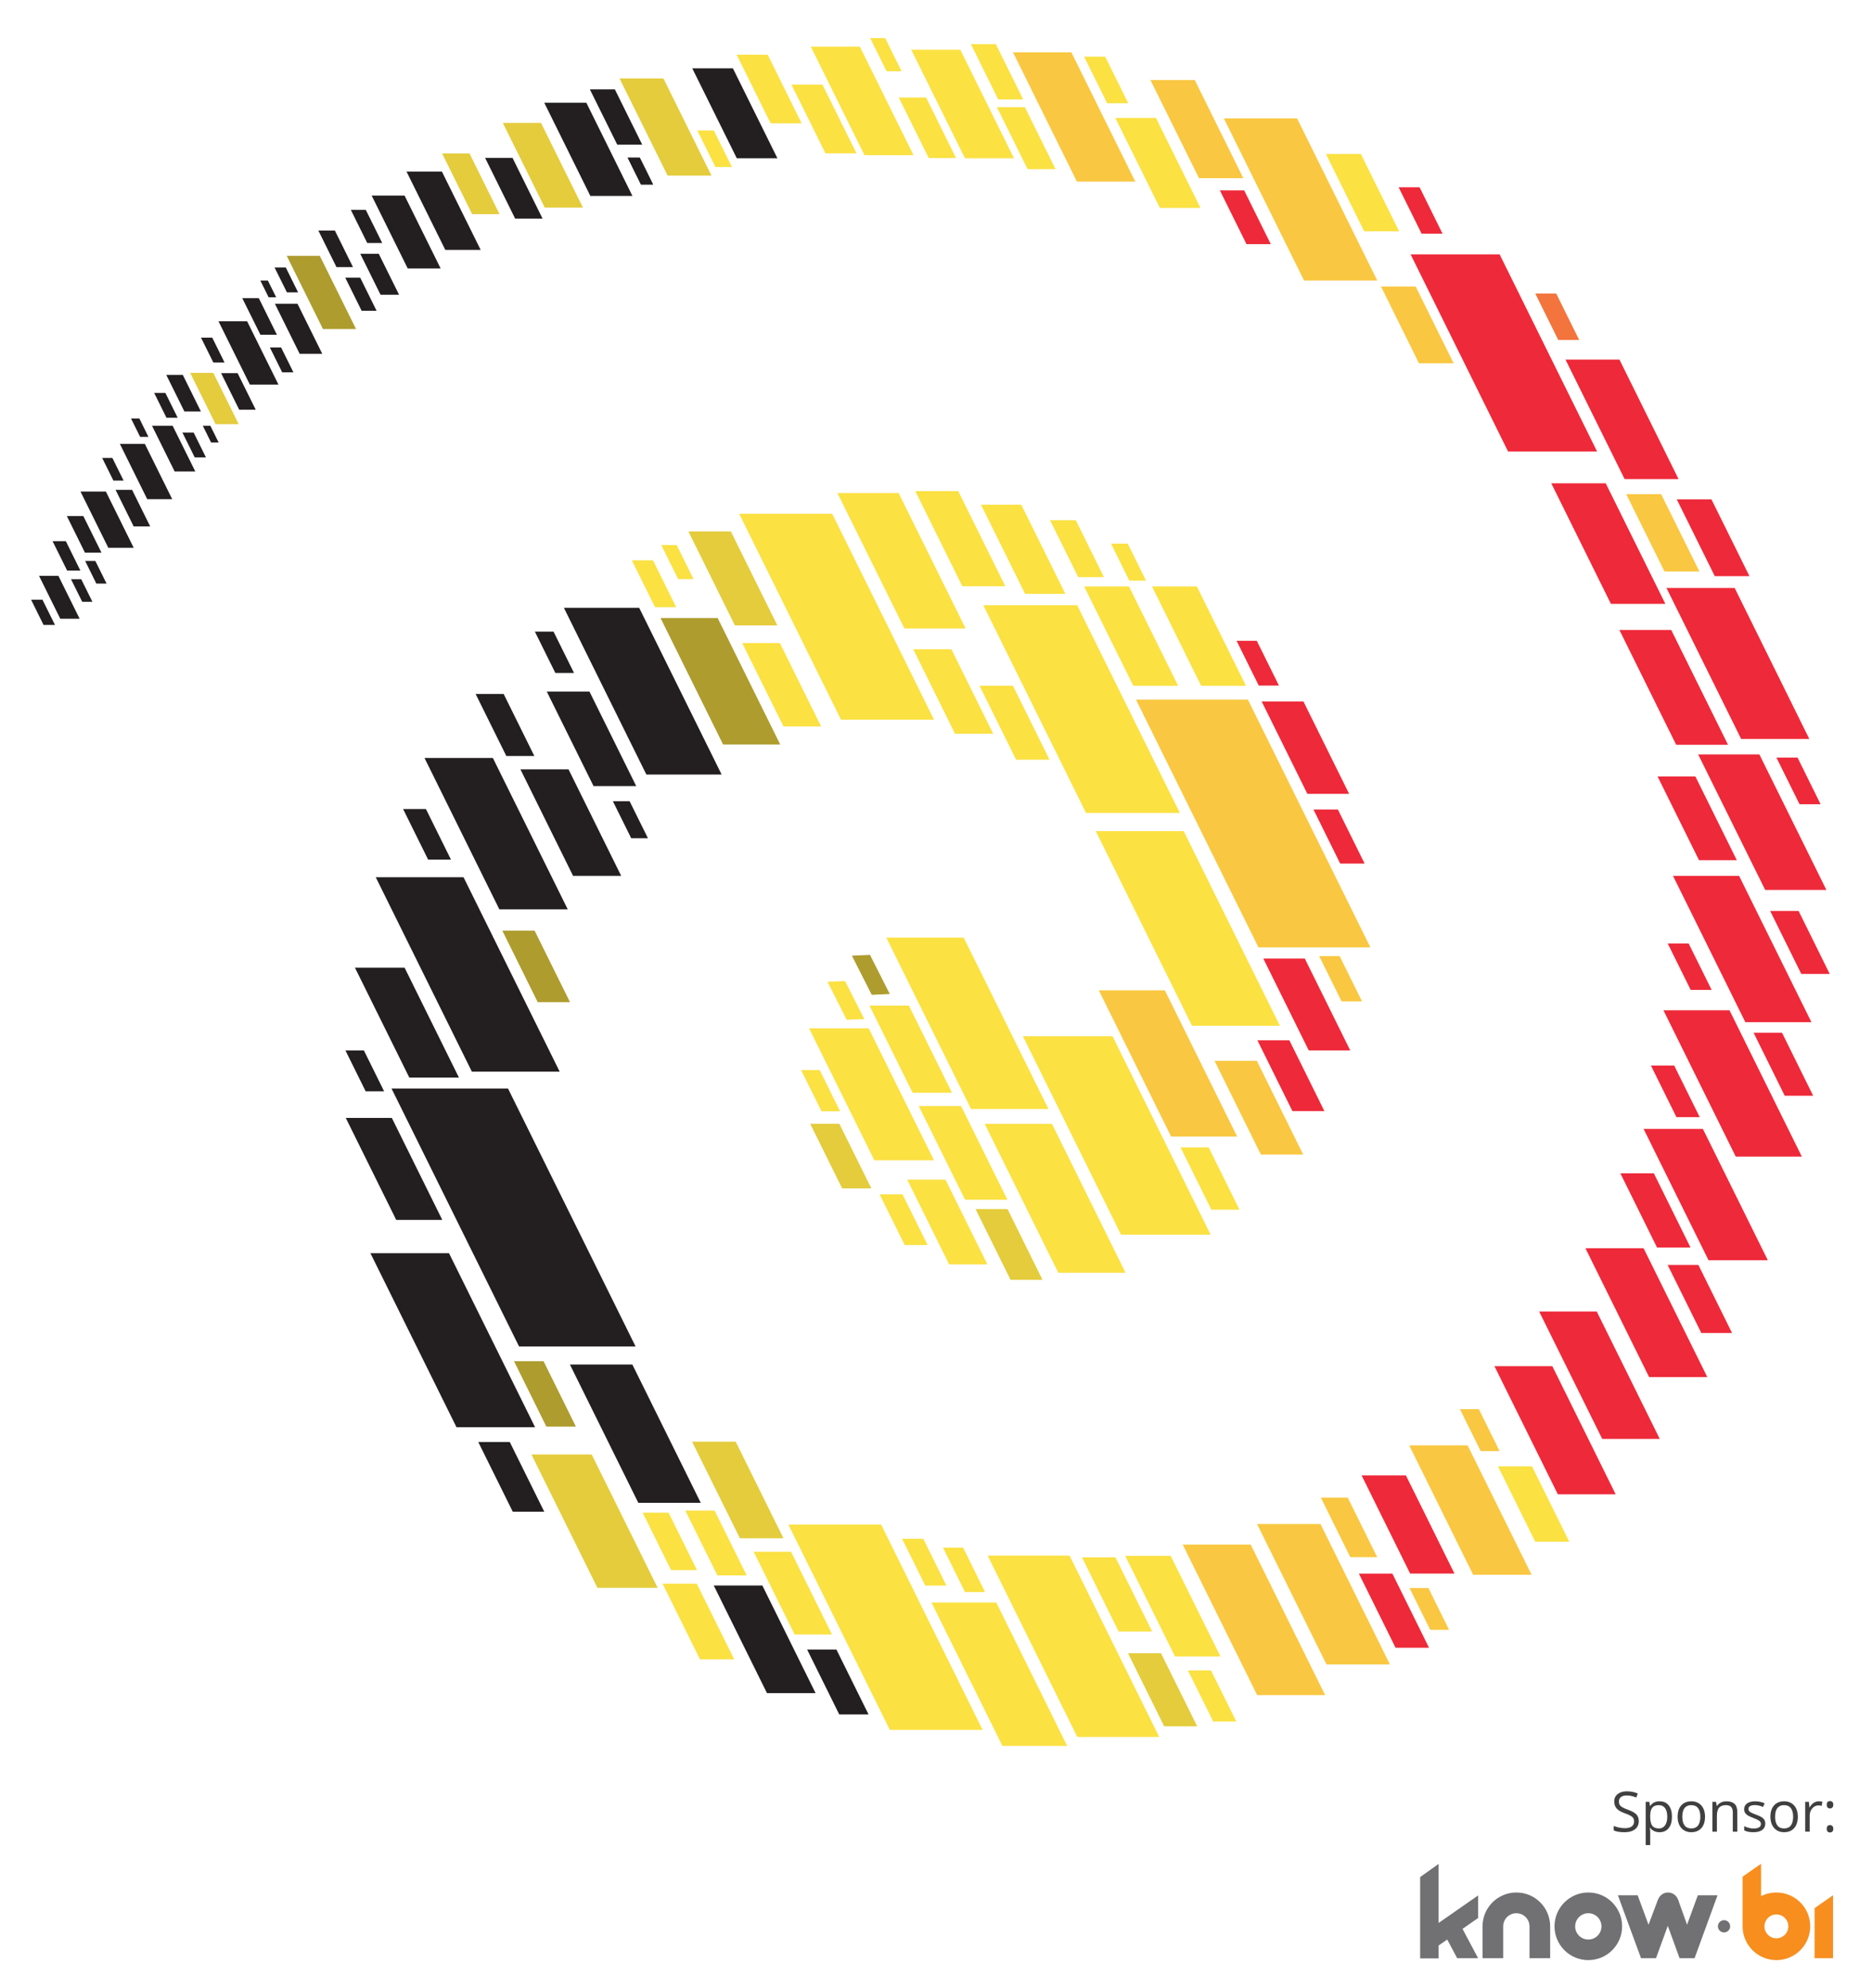 <?xml version="1.0" encoding="utf-8"?>
<!-- Generator: Adobe Illustrator 15.0.0, SVG Export Plug-In . SVG Version: 6.00 Build 0)  -->
<!DOCTYPE svg PUBLIC "-//W3C//DTD SVG 1.1//EN" "http://www.w3.org/Graphics/SVG/1.1/DTD/svg11.dtd">
<svg version="1.1" xmlns="http://www.w3.org/2000/svg" xmlns:xlink="http://www.w3.org/1999/xlink" x="0px" y="0px"
	 width="403.001px" height="428px" viewBox="0 0 403.001 428" enable-background="new 0 0 403.001 428" xml:space="preserve">
<symbol  id="Bush_Left" viewBox="-43.3 -24.308 86.601 48.616">
	<g>
		<g>
			<path fill="#00A651" d="M-33.888-3.511c8.299,8.895,13.237,21.556,13.237,21.556C-24.14,7.54-28.211,2.316-34.923-6.174
				L-33.888-3.511z"/>
			<path fill="#00A651" d="M-30.487,3.161c0.297,2.265,2.376,11.441,2.376,11.441l-2.153-5.593
				c-0.479-2.881,0.761-5.555,0.447-7.952L-30.487,3.161z"/>
			<path fill="#00A651" d="M-27.667,8.564c0.297,2.266,1.726,9.829,1.726,9.829l-0.53-3.791c0-2.441-0.211-5.744-0.526-8.142
				L-27.667,8.564z"/>
			<path fill="#00A651" d="M-24.188,13.377c0.216,1.381,3.051,6.614,3.051,6.614l-2.181-2.933c0-1.488-0.154-3.502-0.382-4.963
				L-24.188,13.377z"/>
			<path fill="#00A651" d="M-21.167,18.075c0.602,1.177,2.76,6.233,2.76,6.233l-1.281-3.511c-0.313-1.289-0.958-3.019-1.595-4.264
				L-21.167,18.075z"/>
			<path fill="#00A651" d="M-26.043,10.332c0.297,2.265,1.726,9.828,1.726,9.828l-1.161-4.837c0-2.441,0.42-4.697,0.105-7.095
				L-26.043,10.332z"/>
			<path fill="#00A651" d="M-24.522,3.487c1.421,0.866,6.495,3.396,6.495,3.396l-3.35-2.196c-1.774-1.164-5.323-0.626-6.827-1.543
				L-24.522,3.487z"/>
			<path fill="#00A651" d="M-21.855,6.884c1.898,1.261,6.128,5.077,6.128,5.077l-3.163-2.14c-2.187-1.069-5.052-2.709-7.062-4.043
				L-21.855,6.884z"/>
			<path fill="#00A651" d="M-21.837,13.088c1.036,0.934,3.865,6.169,3.865,6.169l-1.263-3.433c-1.244-0.811-2.842-2.037-3.939-3.025
				L-21.837,13.088z"/>
			<path fill="#00A651" d="M-23.271,9.473c1.577,1.009,5.962,5.851,5.962,5.851l-2.632-3.877c-1.816-0.857-3.47-1.16-5.14-2.229
				L-23.271,9.473z"/>
			<path fill="#00A651" d="M-32.966,0.366c0.297,2.265,1.6,12.736,1.6,12.736l-1.376-6.887c-0.479-2.881,0.762-5.555,0.447-7.953
				L-32.966,0.366z"/>
			<path fill="#00A651" d="M-34.966-1.264c0.297,2.266,1.599,12.736,1.599,12.736l-1.376-6.887
				c-0.479-2.882,0.761-5.556,0.447-7.953L-34.966-1.264z"/>
			<path fill="#00A651" d="M-29.402-0.557c1.549,0.605,10.179,4.284,10.179,4.284l-4.82-3.121c-1.949-0.838-5.362-0.453-7.002-1.095
				L-29.402-0.557z"/>
			<path fill="#00A651" d="M-29.97-3.318c1.727,0.743,9.727,4.106,9.727,4.106l-5.13-2.746c-2.171-1.049-4.612-0.291-6.44-1.078
				L-29.97-3.318z"/>
		</g>
		<g>
			<path fill="#00A651" d="M-41.108-9.821c17.332-2.827,35.766-10.603,35.766-10.603C-18.811-13.763-28.099-11.68-43.3-8.345
				L-41.108-9.821z"/>
			<path fill="#00A651" d="M-29.852-13.562c2.399-1.676,13.091-8.003,13.091-8.003l-7.499,3.39
				c-3.164,2.079-4.231,4.895-6.771,6.668L-29.852-13.562z"/>
			<path fill="#00A651" d="M-21.787-16.448c2.399-1.676,10.895-7.041,10.895-7.041l-4.051,2.787
				c-2.23,1.975-5.483,4.535-8.022,6.309L-21.787-16.448z"/>
			<path fill="#00A651" d="M-13.531-18.509c1.501-1.004,9.426-3.744,9.426-3.744l-5.098,1.225c-1.36,1.204-3.371,2.751-4.96,3.813
				L-13.531-18.509z"/>
			<path fill="#00A651" d="M-5.888-20.719c1.742-0.635,8.756-3.589,8.756-3.589l-4.628,2.165c-1.525,0.878-3.821,1.938-5.666,2.609
				L-5.888-20.719z"/>
			<path fill="#00A651" d="M-18.371-17.022c2.399-1.676,10.895-7.041,10.895-7.041l-5.708,3.301
				c-2.23,1.975-3.826,4.021-6.366,5.795L-18.371-17.022z"/>
			<path fill="#00A651" d="M-22.937-10.686c2.367,0.047,10.307,0.671,10.307,0.671l-5.722,0.014
				c-3.032,0.008-6.476-2.295-8.982-2.345L-22.937-10.686z"/>
			<path fill="#00A651" d="M-16.876-12.029c3.258-0.021,11.436-0.882,11.436-0.882l-5.462,0.066
				c-3.403-0.285-8.078-0.468-11.526-0.445L-16.876-12.029z"/>
			<path fill="#00A651" d="M-11.188-17.037c2.003-0.21,9.925-2.956,9.925-2.956L-5.8-17.882c-2.12,0.001-5.014,0.151-7.134,0.374
				L-11.188-17.037z"/>
			<path fill="#00A651" d="M-16.082-14.868c2.671,0.014,11.958-1.595,11.958-1.595l-6.461,1.751
				c-2.797-0.263-4.908-0.889-7.736-0.902L-16.082-14.868z"/>
			<path fill="#00A651" d="M-35.155-12.604c2.399-1.677,13.411-9.46,13.411-9.46l-7.819,4.846c-3.163,2.079-4.231,4.895-6.771,6.668
				L-35.155-12.604z"/>
			<path fill="#00A651" d="M-38.862-12.34c2.399-1.676,13.412-9.459,13.412-9.459l-7.819,4.846
				c-3.164,2.079-4.231,4.894-6.771,6.668L-38.862-12.34z"/>
			<path fill="#00A651" d="M-32.045-9.982c2.271,0.325,15.205,1.892,15.205,1.892l-8.198-0.013c-2.927-0.348-6.361-2.455-8.766-2.8
				L-32.045-9.982z"/>
			<path fill="#00A651" d="M-35.199-8.048C-32.604-7.74-20.658-6.25-20.658-6.25l-8.2-0.479c-3.366-0.294-5.381-2.191-8.127-2.518
				L-35.199-8.048z"/>
		</g>
		<g>
			<path fill="#00A651" d="M-20.024-4.793c13.512-1.991,27.731-7.055,27.731-7.055c-10.5,4.69-17.742,6.158-29.593,8.506
				L-20.024-4.793z"/>
			<path fill="#00A651" d="M-11.401-7.015c1.871-1.181,10.206-5.637,10.206-5.637l-5.846,2.388C-9.508-8.8-10.341-6.817-12.32-5.568
				L-11.401-7.015z"/>
			<path fill="#00A651" d="M-5.113-9.048c1.87-1.18,8.494-4.958,8.494-4.958l-3.158,1.963c-1.739,1.39-4.275,3.192-6.255,4.442
				L-5.113-9.048z"/>
			<path fill="#00A651" d="M1.323-10.499c1.17-0.707,7.349-2.637,7.349-2.637l-3.975,0.862c-1.06,0.848-2.627,1.938-3.867,2.686
				L1.323-10.499z"/>
			<path fill="#00A651" d="M7.281-12.056c1.358-0.447,6.827-2.527,6.827-2.527L10.5-13.059c-1.189,0.618-2.979,1.365-4.417,1.838
				L7.281-12.056z"/>
			<path fill="#00A651" d="M-2.451-9.452c1.871-1.181,8.494-4.959,8.494-4.959l-4.45,2.325c-1.739,1.391-2.982,2.831-4.962,4.08
				L-2.451-9.452z"/>
			<path fill="#00A651" d="M-6.011-4.99c1.846,0.033,8.036,0.473,8.036,0.473l-4.46,0.01c-2.364,0.006-5.049-1.616-7.002-1.651
				L-6.011-4.99z"/>
			<path fill="#00A651" d="M-1.285-5.937c2.54-0.015,8.916-0.62,8.916-0.62L3.372-6.511c-2.653-0.2-6.298-0.329-8.986-0.313
				L-1.285-5.937z"/>
			<path fill="#00A651" d="M3.15-9.463c1.562-0.148,7.737-2.082,7.737-2.082L7.35-10.058c-1.653,0.001-3.909,0.106-5.562,0.263
				L3.15-9.463z"/>
			<path fill="#00A651" d="M-0.666-7.936c2.083,0.01,9.323-1.123,9.323-1.123L3.62-7.825C1.439-8.011-0.207-8.451-2.411-8.461
				L-0.666-7.936z"/>
			<path fill="#00A651" d="M-15.536-6.342c1.871-1.18,10.456-6.661,10.456-6.661l-6.096,3.413c-2.466,1.463-3.299,3.445-5.278,4.695
				L-15.536-6.342z"/>
			<path fill="#00A651" d="M-18.426-6.154c1.87-1.181,10.456-6.662,10.456-6.662l-6.096,3.413c-2.466,1.464-3.299,3.446-5.279,4.695
				L-18.426-6.154z"/>
			<path fill="#00A651" d="M-13.112-4.495c1.771,0.229,11.854,1.332,11.854,1.332l-6.392-0.009
				c-2.282-0.245-4.959-1.729-6.834-1.972L-13.112-4.495z"/>
			<path fill="#00A651" d="M-15.57-3.133c2.022,0.217,11.336,1.267,11.336,1.267l-6.393-0.338c-2.625-0.207-4.195-1.543-6.336-1.772
				L-15.57-3.133z"/>
		</g>
		<g>
			<path fill="#00A651" d="M1.652-2.056c12.235-1.712,25.111-6.067,25.111-6.067C17.255-4.089,10.698-2.826-0.033-0.807L1.652-2.056
				z"/>
			<path fill="#00A651" d="M9.46-3.967c1.694-1.015,9.242-4.848,9.242-4.848l-5.294,2.054c-2.233,1.259-2.987,2.964-4.78,4.039
				L9.46-3.967z"/>
			<path fill="#00A651" d="M15.154-5.715c1.693-1.016,7.691-4.266,7.691-4.266l-2.86,1.688c-1.574,1.196-3.87,2.747-5.663,3.821
				L15.154-5.715z"/>
			<path fill="#00A651" d="M20.982-6.964c1.06-0.607,6.654-2.268,6.654-2.268L24.038-8.49c-0.96,0.729-2.379,1.667-3.501,2.311
				L20.982-6.964z"/>
			<path fill="#00A651" d="M26.378-8.303c1.229-0.385,6.182-2.174,6.182-2.174l-3.268,1.312c-1.076,0.532-2.697,1.174-3.999,1.581
				L26.378-8.303z"/>
			<path fill="#00A651" d="M17.565-6.063c1.693-1.015,7.691-4.266,7.691-4.266l-4.03,2c-1.574,1.196-2.7,2.436-4.493,3.511
				L17.565-6.063z"/>
			<path fill="#00A651" d="M14.342-2.225c1.672,0.028,7.276,0.406,7.276,0.406L17.579-1.81C15.438-1.805,13.008-3.2,11.238-3.23
				L14.342-2.225z"/>
			<path fill="#00A651" d="M18.621-3.038c2.3-0.013,8.072-0.534,8.072-0.534l-3.855,0.04c-2.402-0.173-5.703-0.283-8.138-0.271
				L18.621-3.038z"/>
			<path fill="#00A651" d="M22.637-6.072c1.414-0.127,7.006-1.791,7.006-1.791l-3.203,1.279c-1.496,0.001-3.539,0.092-5.036,0.227
				L22.637-6.072z"/>
			<path fill="#00A651" d="M19.182-4.758c1.886,0.008,8.442-0.966,8.442-0.966l-4.562,1.06c-1.975-0.158-3.465-0.538-5.461-0.546
				L19.182-4.758z"/>
			<path fill="#00A651" d="M5.717-3.387c1.694-1.016,9.468-5.73,9.468-5.73l-5.52,2.936c-2.233,1.259-2.987,2.964-4.78,4.039
				L5.717-3.387z"/>
			<path fill="#00A651" d="M3.1-3.227c1.694-1.015,9.468-5.73,9.468-5.73l-5.52,2.936c-2.233,1.26-2.987,2.965-4.78,4.04L3.1-3.227z
				"/>
			<path fill="#00A651" d="M7.912-1.799c1.604,0.197,10.733,1.146,10.733,1.146L12.858-0.66C10.792-0.871,8.368-2.147,6.67-2.356
				L7.912-1.799z"/>
			<path fill="#00A651" d="M5.686-0.627C7.518-0.44,15.951,0.462,15.951,0.462l-5.789-0.29C7.786-0.006,6.364-1.155,4.425-1.353
				L5.686-0.627z"/>
		</g>
		<g>
			<path fill="#00A651" d="M14.002,2.836c11.079-1.473,22.738-5.22,22.738-5.22C28.13,1.087,22.192,2.173,12.476,3.91L14.002,2.836z
				"/>
			<path fill="#00A651" d="M21.072,1.192c1.533-0.873,8.367-4.171,8.367-4.171l-4.793,1.767c-2.022,1.083-2.705,2.551-4.328,3.475
				L21.072,1.192z"/>
			<path fill="#00A651" d="M26.228-0.312c1.534-0.874,6.964-3.67,6.964-3.67l-2.589,1.452c-1.426,1.029-3.505,2.363-5.129,3.288
				L26.228-0.312z"/>
			<path fill="#00A651" d="M31.505-1.386c0.96-0.523,6.025-1.951,6.025-1.951l-3.259,0.638c-0.869,0.628-2.154,1.434-3.17,1.987
				L31.505-1.386z"/>
			<path fill="#00A651" d="M36.391-2.538c1.114-0.331,5.598-1.87,5.598-1.87l-2.959,1.129c-0.975,0.457-2.442,1.009-3.621,1.359
				L36.391-2.538z"/>
			<path fill="#00A651" d="M28.411-0.611c1.533-0.873,6.964-3.669,6.964-3.669l-3.648,1.72c-1.426,1.029-2.445,2.095-4.069,3.02
				L28.411-0.611z"/>
			<path fill="#00A651" d="M25.492,2.69c1.514,0.024,6.589,0.35,6.589,0.35l-3.658,0.007c-1.938,0.005-4.14-1.195-5.741-1.222
				L25.492,2.69z"/>
			<path fill="#00A651" d="M29.367,1.99c2.082-0.011,7.31-0.459,7.31-0.459l-3.492,0.034c-2.175-0.148-5.163-0.243-7.368-0.232
				L29.367,1.99z"/>
			<path fill="#00A651" d="M33.003-0.619c1.28-0.109,6.344-1.54,6.344-1.54l-2.9,1.1c-1.354,0.001-3.204,0.079-4.56,0.195
				L33.003-0.619z"/>
			<path fill="#00A651" d="M29.874,0.511c1.708,0.008,7.645-0.83,7.645-0.83l-4.13,0.912c-1.788-0.137-3.138-0.463-4.945-0.471
				L29.874,0.511z"/>
			<path fill="#00A651" d="M17.683,1.69c1.533-0.873,8.572-4.93,8.572-4.93l-4.998,2.525c-2.022,1.084-2.705,2.551-4.328,3.475
				L17.683,1.69z"/>
			<path fill="#00A651" d="M15.312,1.829c1.533-0.874,8.573-4.93,8.573-4.93l-4.999,2.525c-2.022,1.083-2.705,2.55-4.328,3.475
				L15.312,1.829z"/>
			<path fill="#00A651" d="M19.67,3.057c1.452,0.17,9.719,0.986,9.719,0.986l-5.24-0.007c-1.871-0.181-4.066-1.279-5.604-1.459
				L19.67,3.057z"/>
			<path fill="#00A651" d="M17.654,4.065c1.658,0.16,9.295,0.937,9.295,0.937l-5.242-0.249C19.556,4.6,18.268,3.61,16.513,3.44
				L17.654,4.065z"/>
		</g>
		<g>
			<path fill="#00A651" d="M-16.823,0.146C-9.209,6.411-2.933,16.13-2.933,16.13C-7.012,7.951-10.858,4.172-17.184-1.957
				L-16.823,0.146z"/>
			<path fill="#00A651" d="M-12.52,5.146c0.525,1.819,3.334,9.083,3.334,9.083l-2.402-4.317c-0.747-2.303-0.128-4.646-0.684-6.572
				L-12.52,5.146z"/>
			<path fill="#00A651" d="M-9.624,9.226c0.525,1.82,2.619,7.841,2.619,7.841l-0.904-3.041c-0.317-2-0.91-4.68-1.466-6.607
				L-9.624,9.226z"/>
			<path fill="#00A651" d="M-6.292,12.74c0.347,1.105,3.232,5.043,3.232,5.043l-2.078-2.134c-0.193-1.219-0.574-2.851-0.942-4.02
				L-6.292,12.74z"/>
			<path fill="#00A651" d="M-3.331,16.217c0.621,0.89,2.957,4.768,2.957,4.768l-1.453-2.718c-0.411-1.018-1.138-2.356-1.795-3.298
				L-3.331,16.217z"/>
			<path fill="#00A651" d="M-8.131,10.474c0.525,1.82,2.619,7.841,2.619,7.841l-1.532-3.821c-0.317-2-0.283-3.901-0.839-5.827
				L-8.131,10.474z"/>
			<path fill="#00A651" d="M-7.835,4.678C-6.617,5.212-2.339,6.66-2.339,6.66l-2.892-1.387c-1.532-0.735-4.224,0.143-5.514-0.423
				L-7.835,4.678z"/>
			<path fill="#00A651" d="M-5.318,7.132c1.641,0.8,5.428,3.405,5.428,3.405l-2.739-1.363C-4.47,8.566-6.913,7.576-8.65,6.73
				L-5.318,7.132z"/>
			<path fill="#00A651" d="M-4.499,12.213c0.928,0.638,3.809,4.579,3.809,4.579l-1.429-2.657c-1.073-0.511-2.477-1.319-3.458-1.994
				L-4.499,12.213z"/>
			<path fill="#00A651" d="M-6.085,9.428c1.358,0.633,5.4,4.059,5.4,4.059l-2.551-2.853c-1.524-0.478-2.852-0.522-4.29-1.192
				L-6.085,9.428z"/>
			<path fill="#00A651" d="M-14.812,3.16c0.525,1.82,2.898,10.24,2.898,10.24l-1.965-5.474c-0.746-2.302-0.128-4.646-0.684-6.572
				L-14.812,3.16z"/>
			<path fill="#00A651" d="M-16.581,2.071c0.525,1.82,2.898,10.24,2.898,10.24l-1.965-5.475c-0.747-2.302-0.128-4.646-0.685-6.572
				L-16.581,2.071z"/>
			<path fill="#00A651" d="M-12.158,1.965c1.284,0.306,8.479,2.256,8.479,2.256l-4.157-1.964c-1.625-0.445-4.232,0.29-5.592-0.033
				L-12.158,1.965z"/>
			<path fill="#00A651" d="M-12.959-0.229c1.441,0.396,8.104,2.166,8.104,2.166l-4.35-1.617c-1.826-0.593-3.627,0.33-5.152-0.09
				L-12.959-0.229z"/>
		</g>
		<g>
			<path fill="#00A651" d="M-1.735,1.377c5.016,5.233,8.85,13.008,8.85,13.008C4.747,7.917,2.253,4.807-1.853-0.243L-1.735,1.377z"
				/>
			<path fill="#00A651" d="M1.003,5.443c0.254,1.415,1.776,7.109,1.776,7.109l-1.427-3.43C0.972,7.327,1.569,5.584,1.3,4.086
				L1.003,5.443z"/>
			<path fill="#00A651" d="M2.798,8.724c0.254,1.416,1.348,6.121,1.348,6.121l-0.443-2.367c-0.093-1.54-0.338-3.614-0.607-5.112
				L2.798,8.724z"/>
			<path fill="#00A651" d="M4.943,11.601c0.174,0.861,1.972,4.033,1.972,4.033l-1.341-1.75c-0.057-0.939-0.22-2.202-0.405-3.113
				L4.943,11.601z"/>
			<path fill="#00A651" d="M6.825,14.427c0.384,0.715,1.793,3.806,1.793,3.806l-0.856-2.156c-0.226-0.799-0.655-1.861-1.062-2.618
				L6.825,14.427z"/>
			<path fill="#00A651" d="M3.781,9.765c0.254,1.416,1.348,6.121,1.348,6.121L4.29,12.887c-0.093-1.54,0.057-2.982-0.212-4.48
				L3.781,9.765z"/>
			<path fill="#00A651" d="M4.377,5.378c0.834,0.481,3.79,1.847,3.79,1.847L6.195,5.992C5.151,5.338,3.172,5.839,2.289,5.329
				L4.377,5.378z"/>
			<path fill="#00A651" d="M6.01,7.399c1.118,0.709,3.647,2.923,3.647,2.923L7.793,9.117C6.52,8.542,4.843,7.639,3.659,6.888
				L6.01,7.399z"/>
			<path fill="#00A651" d="M6.257,11.312c0.62,0.542,2.414,3.716,2.414,3.716l-0.843-2.108c-0.731-0.455-1.679-1.155-2.335-1.729
				L6.257,11.312z"/>
			<path fill="#00A651" d="M5.311,9.096c0.927,0.565,3.583,3.42,3.583,3.42L7.263,10.19c-1.056-0.458-2-0.574-2.981-1.172
				L5.311,9.096z"/>
			<path fill="#00A651" d="M-0.5,3.793c0.254,1.416,1.388,7.961,1.388,7.961l-1.039-4.282c-0.38-1.796,0.217-3.539-0.052-5.037
				L-0.5,3.793z"/>
			<path fill="#00A651" d="M-1.69,2.856c0.254,1.415,1.388,7.961,1.388,7.961l-1.039-4.282c-0.38-1.795,0.217-3.538-0.052-5.036
				L-1.69,2.856z"/>
			<path fill="#00A651" d="M1.472,3.049c0.896,0.312,5.9,2.239,5.9,2.239L4.537,3.539c-1.13-0.44-3.039-0.042-3.988-0.372
				L1.472,3.049z"/>
			<path fill="#00A651" d="M1.047,1.333C2.048,1.724,6.685,3.48,6.685,3.48L3.689,1.981c-1.264-0.562-2.61,0.026-3.67-0.387
				L1.047,1.333z"/>
		</g>
		<g>
			<path fill="#00A651" d="M10.392,4.123c5.328,4.498,9.14,10.947,9.14,10.947c-2.24-5.312-4.853-7.954-9.161-12.247L10.392,4.123z"
				/>
			<path fill="#00A651" d="M13.217,7.543c0.19,1.146,1.525,5.786,1.525,5.786l-1.382-2.828c-0.308-1.457,0.488-2.81,0.287-4.021
				L13.217,7.543z"/>
			<path fill="#00A651" d="M15.027,10.276c0.19,1.146,1.107,4.97,1.107,4.97l-0.34-1.917c0-1.234-0.136-2.905-0.338-4.117
				L15.027,10.276z"/>
			<path fill="#00A651" d="M17.261,12.709c0.139,0.698,1.958,3.344,1.958,3.344l-1.399-1.483c0-0.752-0.099-1.771-0.246-2.51
				L17.261,12.709z"/>
			<path fill="#00A651" d="M19.2,15.085c0.386,0.595,1.771,3.152,1.771,3.152l-0.822-1.775c-0.201-0.652-0.615-1.527-1.024-2.157
				L19.2,15.085z"/>
			<path fill="#00A651" d="M16.069,11.169c0.19,1.146,1.108,4.97,1.108,4.97l-0.746-2.446c0-1.234,0.27-2.375,0.068-3.588
				L16.069,11.169z"/>
			<path fill="#00A651" d="M17.047,7.708c0.912,0.438,4.169,1.718,4.169,1.718l-2.15-1.11c-1.139-0.589-3.417-0.316-4.383-0.78
				L17.047,7.708z"/>
			<path fill="#00A651" d="M18.759,9.426c1.219,0.638,3.934,2.567,3.934,2.567l-2.03-1.082c-1.403-0.542-3.243-1.37-4.533-2.045
				L18.759,9.426z"/>
			<path fill="#00A651" d="M18.771,12.563c0.665,0.472,2.48,3.12,2.48,3.12l-0.811-1.735c-0.798-0.41-1.824-1.03-2.529-1.53
				L18.771,12.563z"/>
			<path fill="#00A651" d="M17.85,10.735c1.012,0.51,3.827,2.958,3.827,2.958l-1.689-1.96c-1.166-0.433-2.228-0.586-3.3-1.127
				L17.85,10.735z"/>
			<path fill="#00A651" d="M11.626,6.13c0.19,1.146,1.026,6.44,1.026,6.44l-0.884-3.482c-0.307-1.457,0.489-2.81,0.287-4.021
				L11.626,6.13z"/>
			<path fill="#00A651" d="M10.342,5.306c0.19,1.146,1.026,6.44,1.026,6.44l-0.883-3.482c-0.308-1.457,0.488-2.81,0.286-4.021
				L10.342,5.306z"/>
			<path fill="#00A651" d="M13.913,5.663c0.995,0.307,6.535,2.167,6.535,2.167l-3.095-1.579c-1.251-0.423-3.442-0.229-4.495-0.553
				L13.913,5.663z"/>
			<path fill="#00A651" d="M13.549,4.267c1.108,0.376,6.244,2.077,6.244,2.077L16.5,4.954c-1.395-0.53-2.961-0.146-4.135-0.545
				L13.549,4.267z"/>
		</g>
		<g>
			<path fill="#00A651" d="M22.362,7.215c9.256,2.037,17.474,6.527,17.474,6.527c-5.58-4.068-10.335-5.475-18.145-7.738
				L22.362,7.215z"/>
			<path fill="#00A651" d="M27.781,9.267c0.816,0.997,4.87,4.805,4.87,4.805l-3.222-2.088c-1.124-1.242-0.74-2.837-1.605-3.892
				L27.781,9.267z"/>
			<path fill="#00A651" d="M31.521,11.089c0.817,0.997,3.916,4.211,3.916,4.211l-1.395-1.66c-0.609-1.158-1.613-2.67-2.479-3.726
				L31.521,11.089z"/>
			<path fill="#00A651" d="M35.671,12.457c0.528,0.599,4.237,2.336,4.237,2.336l-2.581-0.818c-0.371-0.706-1.004-1.622-1.562-2.255
				L35.671,12.457z"/>
			<path fill="#00A651" d="M39.405,13.892c0.804,0.4,3.896,2.232,3.896,2.232l-1.963-1.329c-0.587-0.529-1.565-1.181-2.416-1.604
				L39.405,13.892z"/>
			<path fill="#00A651" d="M33.338,11.5c0.817,0.997,3.916,4.21,3.916,4.21l-2.191-1.99c-0.609-1.159-0.816-2.34-1.681-3.396
				L33.338,11.5z"/>
			<path fill="#00A651" d="M32.921,7.851c1.421,0.037,6.354-0.098,6.354-0.098l-3.388-0.16c-1.795-0.086-4.67,1.104-6.174,1.064
				L32.921,7.851z"/>
			<path fill="#00A651" d="M36.029,8.761c1.925,0.099,6.463,0.797,6.463,0.797l-3.216-0.183c-2.12,0.067-4.959,0.044-6.996-0.061
				L36.029,8.761z"/>
			<path fill="#00A651" d="M37.593,11.701c1.111,0.17,4.817,1.911,4.817,1.911l-1.928-1.296c-1.257-0.058-2.919-0.219-4.096-0.399
				L37.593,11.701z"/>
			<path fill="#00A651" d="M35.475,10.362c1.589,0.064,6.515,1.208,6.515,1.208l-3.198-1.147c-1.754,0.071-3.232,0.363-4.914,0.295
				L35.475,10.362z"/>
			<path fill="#00A651" d="M24.982,8.593c0.816,0.997,4.533,5.624,4.533,5.624l-2.885-2.907c-1.125-1.242-0.74-2.837-1.605-3.892
				L24.982,8.593z"/>
			<path fill="#00A651" d="M22.88,8.346c0.816,0.997,4.533,5.624,4.533,5.624l-2.885-2.907c-1.125-1.242-0.74-2.837-1.605-3.892
				L22.88,8.346z"/>
			<path fill="#00A651" d="M27.773,7.216c1.465-0.12,9.7-0.646,9.7-0.646l-4.866-0.213c-1.861,0.115-4.659,1.196-6.21,1.324
				L27.773,7.216z"/>
			<path fill="#00A651" d="M26.603,6.055c1.65-0.102,9.272-0.611,9.272-0.611L30.84,5.49c-2.103,0.074-3.983,1.076-5.729,1.185
				L26.603,6.055z"/>
		</g>
	</g>
</symbol>
<g id="Background">
</g>
<g id="Guides">
</g>
<g id="Foreground">
</g>
<g id="Primer_plano">
</g>
<g id="Graphic-27">
</g>
<g id="Layer_1">
</g>
<g id="topo">
	<g>
		<g>
			<polygon fill-rule="evenodd" clip-rule="evenodd" fill="#EE2939" points="353.83,243.039 366.596,243.039 380.57,271.305 
				367.805,271.305 			"/>
			<polygon fill-rule="evenodd" clip-rule="evenodd" fill="#EE2939" points="348.829,252.605 356.04,252.605 363.929,268.568 
				356.72,268.568 			"/>
			<polygon fill-rule="evenodd" clip-rule="evenodd" fill="#EE2939" points="292.541,338.776 299.75,338.776 307.636,354.735 
				300.433,354.735 			"/>
			<polygon fill-rule="evenodd" clip-rule="evenodd" fill="#EE2939" points="341.308,268.731 353.83,268.731 367.544,296.466 
				355.018,296.466 			"/>
			<polygon fill-rule="evenodd" clip-rule="evenodd" fill="#EE2939" points="359.008,272.329 365.63,272.329 372.872,286.981 
				366.256,286.981 			"/>
			<polygon fill-rule="evenodd" clip-rule="evenodd" fill="#EE2939" points="331.346,282.343 343.742,282.343 357.31,309.776 
				344.919,309.776 			"/>
			<polygon fill-rule="evenodd" clip-rule="evenodd" fill="#F9C741" points="303.373,311.171 315.944,311.171 329.718,339.025 
				317.138,339.025 			"/>
			<polygon fill-rule="evenodd" clip-rule="evenodd" fill="#EE2939" points="321.725,294.12 334.184,294.12 347.816,321.699 
				335.365,321.699 			"/>
			<polygon fill-rule="evenodd" clip-rule="evenodd" fill="#EE2939" points="293.122,317.633 302.667,317.633 313.118,338.772 
				303.575,338.772 			"/>
			<polygon fill-rule="evenodd" clip-rule="evenodd" fill="#F9C741" points="303.432,341.873 307.499,341.873 311.956,350.878 
				307.89,350.878 			"/>
			<polygon fill-rule="evenodd" clip-rule="evenodd" fill="#F9C741" points="314.298,303.381 318.37,303.381 322.823,312.391 
				318.753,312.391 			"/>
			<polygon fill-rule="evenodd" clip-rule="evenodd" fill="#FBE142" points="322.483,315.684 329.805,315.684 337.826,331.904 
				330.499,331.904 			"/>
		</g>
		<polygon fill-rule="evenodd" clip-rule="evenodd" fill="#EE2939" points="358.103,217.501 372.327,217.501 387.896,249.001 
			373.669,249.001 		"/>
		<polygon fill-rule="evenodd" clip-rule="evenodd" fill="#EE2939" points="377.511,222.336 383.632,222.336 390.335,235.896 
			384.211,235.896 		"/>
		<polygon fill-rule="evenodd" clip-rule="evenodd" fill="#FBE142" points="220.21,223.087 239.504,223.086 260.619,265.809 
			241.33,265.809 		"/>
		<polygon fill-rule="evenodd" clip-rule="evenodd" fill="#F9C741" points="236.553,213.203 250.767,213.203 266.331,244.685 
			252.111,244.685 		"/>
		<polygon fill-rule="evenodd" clip-rule="evenodd" fill="#FBE142" points="254.143,247.019 260.199,247.019 266.831,260.426 
			260.778,260.426 		"/>
		<polygon fill-rule="evenodd" clip-rule="evenodd" fill="#FBE142" points="211.988,241.961 226.466,241.961 242.304,274.011 
			227.834,274.011 		"/>
		<polygon fill-rule="evenodd" clip-rule="evenodd" fill="#E4CC3C" points="210.021,260.3 216.901,260.301 224.432,275.535 
			217.55,275.535 		"/>
		<polygon fill-rule="evenodd" clip-rule="evenodd" fill="#FBE142" points="195.312,253.97 203.542,253.97 212.559,272.199 
			204.325,272.199 		"/>
		<polygon fill-rule="evenodd" clip-rule="evenodd" fill="#FBE142" points="197.785,238.117 206.894,238.117 216.87,258.286 
			207.76,258.286 		"/>
		<polygon fill-rule="evenodd" clip-rule="evenodd" fill="#F9C741" points="261.464,228.379 270.572,228.379 280.543,248.551 
			271.434,248.551 		"/>
		<polygon fill-rule="evenodd" clip-rule="evenodd" fill="#EE2939" points="355.406,229.395 360.419,229.395 365.907,240.495 
			360.896,240.495 		"/>
		<polygon fill-rule="evenodd" clip-rule="evenodd" fill="#FBE142" points="169.722,328.224 189.685,328.224 211.535,372.43 
			191.57,372.43 		"/>
		<polygon fill-rule="evenodd" clip-rule="evenodd" fill="#EE2939" points="270.694,223.965 277.577,223.965 285.11,239.198 
			278.227,239.198 		"/>
		<polygon fill-rule="evenodd" clip-rule="evenodd" fill="#FBE142" points="190.806,201.857 207.464,201.857 225.709,238.757 
			209.047,238.756 		"/>
		<polygon fill-rule="evenodd" clip-rule="evenodd" fill="#FBE142" points="235.903,178.933 254.825,178.933 275.532,220.831 
			256.617,220.831 		"/>
		<polygon fill-rule="evenodd" clip-rule="evenodd" fill="#F9C741" points="218.073,11.263 230.641,11.262 244.403,39.098 
			231.836,39.098 		"/>
		<polygon fill-rule="evenodd" clip-rule="evenodd" fill="#FBE142" points="200.538,345.005 214.479,345.005 229.737,375.869 
			215.799,375.869 		"/>
		<polygon fill-rule="evenodd" clip-rule="evenodd" fill="#EE2939" points="365.577,162.415 378.757,162.415 393.181,191.589 
			380.005,191.589 		"/>
		<polygon fill-rule="evenodd" clip-rule="evenodd" fill="#231F20" points="80.89,188.854 99.789,188.854 120.487,230.712 
			101.583,230.712 		"/>
		<polygon fill-rule="evenodd" clip-rule="evenodd" fill="#F9C741" points="244.549,150.615 268.641,150.615 295.018,203.963 
			270.922,203.963 		"/>
		<polygon fill-rule="evenodd" clip-rule="evenodd" fill="#EE2939" points="271.61,151.012 280.598,151.012 290.437,170.906 
			281.449,170.906 		"/>
		<polygon fill-rule="evenodd" clip-rule="evenodd" fill="#EE2939" points="282.765,174.283 288.021,174.283 293.775,185.921 
			288.52,185.921 		"/>
		<polygon fill-rule="evenodd" clip-rule="evenodd" fill="#EE2939" points="271.964,206.364 280.897,206.364 290.675,226.143 
			281.744,226.143 		"/>
		<polygon fill-rule="evenodd" clip-rule="evenodd" fill="#F9C741" points="283.985,205.829 288.394,205.829 293.214,215.586 
			288.815,215.586 		"/>
		<polygon fill-rule="evenodd" clip-rule="evenodd" fill="#FBE142" points="212.621,334.899 230.252,334.899 249.556,373.947 
			231.925,373.947 		"/>
		<polygon fill-rule="evenodd" clip-rule="evenodd" fill="#231F20" points="173.768,355.14 180.073,355.14 186.981,369.1 
			180.674,369.1 		"/>
		<polygon fill-rule="evenodd" clip-rule="evenodd" fill="#FBE142" points="194.201,331.276 198.753,331.276 203.739,341.355 
			199.187,341.355 		"/>
		<polygon fill-rule="evenodd" clip-rule="evenodd" fill="#FBE142" points="203.014,333.19 207.333,333.19 212.065,342.758 
			207.747,342.758 		"/>
		<polygon fill-rule="evenodd" clip-rule="evenodd" fill="#231F20" points="84.285,234.341 109.363,234.341 136.831,289.886 
			111.747,289.886 		"/>
		<polygon fill-rule="evenodd" clip-rule="evenodd" fill="#231F20" points="76.411,208.326 87.098,208.326 98.798,231.986 
			88.114,231.986 		"/>
		<polygon fill-rule="evenodd" clip-rule="evenodd" fill="#231F20" points="74.433,240.667 84.35,240.667 95.214,262.63 
			85.298,262.63 		"/>
		<polygon fill-rule="evenodd" clip-rule="evenodd" fill="#231F20" points="153.653,341.335 164.118,341.335 175.577,364.51 
			165.116,364.51 		"/>
		<polygon fill-rule="evenodd" clip-rule="evenodd" fill="#FBE142" points="162.254,334.069 170.293,334.069 179.107,351.88 
			171.064,351.88 		"/>
		<polygon fill-rule="evenodd" clip-rule="evenodd" fill="#231F20" points="79.745,269.801 96.664,269.801 115.192,307.261 
			98.273,307.261 		"/>
		<polygon fill-rule="evenodd" clip-rule="evenodd" fill="#E4CC3C" points="148.992,310.38 158.384,310.38 168.662,331.167 
			159.28,331.167 		"/>
		<polygon fill-rule="evenodd" clip-rule="evenodd" fill="#AE9C2E" points="110.65,293.037 117.01,293.037 123.978,307.125 
			117.618,307.125 		"/>
		<polygon fill-rule="evenodd" clip-rule="evenodd" fill="#AE9C2E" points="108.136,200.352 115.09,200.352 122.706,215.747 
			115.756,215.747 		"/>
		<polygon fill-rule="evenodd" clip-rule="evenodd" fill="#FBE142" points="189.365,257.127 194.291,257.127 199.692,268.041 
			194.765,268.041 		"/>
		<polygon fill-rule="evenodd" clip-rule="evenodd" fill="#FBE142" points="174.183,221.394 187.012,221.394 201.062,249.797 
			188.234,249.797 		"/>
		<polygon fill-rule="evenodd" clip-rule="evenodd" fill="#E4CC3C" points="174.417,241.935 180.699,241.935 187.585,255.845 
			181.301,255.845 		"/>
		<polygon fill-rule="evenodd" clip-rule="evenodd" fill="#FBE142" points="187.177,216.487 195.657,216.487 204.938,235.258 
			196.468,235.258 		"/>
		<polygon fill-rule="evenodd" clip-rule="evenodd" fill="#FBE142" points="172.466,230.376 176.468,230.376 180.854,239.239 
			176.854,239.239 		"/>
		<polygon fill-rule="evenodd" clip-rule="evenodd" fill="#AE9C2E" points="183.395,205.741 187.29,205.57 191.554,213.994 
			187.663,214.164 		"/>
		<polygon fill-rule="evenodd" clip-rule="evenodd" fill="#FBE142" points="178.143,211.367 181.918,211.204 186.062,219.383 
			182.282,219.546 		"/>
		<polygon fill-rule="evenodd" clip-rule="evenodd" fill="#FBE142" points="159.134,110.606 179.154,110.606 201.077,154.942 
			181.051,154.942 		"/>
		<polygon fill-rule="evenodd" clip-rule="evenodd" fill="#231F20" points="91.385,163.179 106.103,163.179 122.225,195.777 
			107.502,195.777 		"/>
		<polygon fill-rule="evenodd" clip-rule="evenodd" fill="#231F20" points="122.693,293.766 136.135,293.766 150.856,323.535 
			137.414,323.535 		"/>
		<polygon fill-rule="evenodd" clip-rule="evenodd" fill="#231F20" points="102.957,310.439 109.741,310.439 117.172,325.456 
			110.39,325.456 		"/>
		<polygon fill-rule="evenodd" clip-rule="evenodd" fill="#E4CC3C" points="114.405,313.121 127.373,313.121 141.579,341.839 
			128.611,341.839 		"/>
		<polygon fill-rule="evenodd" clip-rule="evenodd" fill="#FBE142" points="142.634,340.945 149.995,340.945 158.061,357.243 
			150.7,357.243 		"/>
		<polygon fill-rule="evenodd" clip-rule="evenodd" fill="#FBE142" points="211.687,130.289 231.883,130.289 253.995,175.014 
			233.799,175.014 		"/>
		<polygon fill-rule="evenodd" clip-rule="evenodd" fill="#231F20" points="112.032,165.623 122.388,165.623 133.732,188.566 
			123.373,188.566 		"/>
		<polygon fill-rule="evenodd" clip-rule="evenodd" fill="#231F20" points="121.396,130.857 137.604,130.857 155.349,166.742 
			139.146,166.742 		"/>
		<polygon fill-rule="evenodd" clip-rule="evenodd" fill="#231F20" points="102.39,149.397 108.423,149.397 115.031,162.755 
			109,162.755 		"/>
		<polygon fill-rule="evenodd" clip-rule="evenodd" fill="#FBE142" points="196.611,139.787 204.817,139.787 213.807,157.963 
			205.597,157.963 		"/>
		<polygon fill-rule="evenodd" clip-rule="evenodd" fill="#FBE142" points="210.866,147.623 218.053,147.623 225.938,163.552 
			218.746,163.552 		"/>
		<polygon fill-rule="evenodd" clip-rule="evenodd" fill="#EE2939" points="303.673,54.763 322.837,54.763 343.814,97.196 
			324.652,97.196 		"/>
		<polygon fill-rule="evenodd" clip-rule="evenodd" fill="#F9C741" points="270.615,328.098 284.271,328.098 299.222,358.328 
			285.567,358.328 		"/>
		<polygon fill-rule="evenodd" clip-rule="evenodd" fill="#FBE142" points="232.922,335.276 240.132,335.276 248.021,351.233 
			240.817,351.233 		"/>
		<polygon fill-rule="evenodd" clip-rule="evenodd" fill="#FBE142" points="180.275,106.14 193.457,106.14 207.881,135.315 
			194.707,135.315 		"/>
		<polygon fill-rule="evenodd" clip-rule="evenodd" fill="#FBE142" points="233.4,126.262 243.054,126.262 253.622,147.635 
			243.972,147.635 		"/>
		<polygon fill-rule="evenodd" clip-rule="evenodd" fill="#FBE142" points="248.009,126.262 257.659,126.262 268.227,147.635 
			258.576,147.635 		"/>
		<polygon fill-rule="evenodd" clip-rule="evenodd" fill="#EE2939" points="266.209,137.954 270.559,137.954 275.328,147.593 
			270.979,147.593 		"/>
		<polygon fill-rule="evenodd" clip-rule="evenodd" fill="#FBE142" points="197.037,105.727 206.289,105.727 216.425,126.214 
			207.169,126.213 		"/>
		<polygon fill-rule="evenodd" clip-rule="evenodd" fill="#FBE142" points="211.185,108.656 219.854,108.656 229.354,127.851 
			220.684,127.851 		"/>
		<polygon fill-rule="evenodd" clip-rule="evenodd" fill="#FBE142" points="226.05,111.992 231.591,111.991 237.659,124.256 
			232.122,124.256 		"/>
		<polygon fill-rule="evenodd" clip-rule="evenodd" fill="#FBE142" points="239.179,117.039 242.772,117.039 246.718,125.005 
			243.12,125.005 		"/>
		<polygon fill-rule="evenodd" clip-rule="evenodd" fill="#231F20" points="131.94,172.492 135.542,172.492 139.484,180.457 
			135.883,180.457 		"/>
		<polygon fill-rule="evenodd" clip-rule="evenodd" fill="#231F20" points="117.708,148.881 126.898,148.881 136.961,169.225 
			127.773,169.225 		"/>
		<polygon fill-rule="evenodd" clip-rule="evenodd" fill="#231F20" points="115.144,135.975 119.163,135.975 123.575,144.88 
			119.556,144.88 		"/>
		<polygon fill-rule="evenodd" clip-rule="evenodd" fill="#FBE142" points="136.026,120.632 140.574,120.632 145.568,130.71 
			141.014,130.71 		"/>
		<polygon fill-rule="evenodd" clip-rule="evenodd" fill="#AE9C2E" points="142.195,133.051 154.499,133.051 167.971,160.289 
			155.671,160.289 		"/>
		<polygon fill-rule="evenodd" clip-rule="evenodd" fill="#E4CC3C" points="148.195,114.409 157.336,114.409 167.348,134.645 
			158.209,134.645 		"/>
		<polygon fill-rule="evenodd" clip-rule="evenodd" fill="#FBE142" points="159.781,138.437 167.891,138.437 176.774,156.397 
			168.671,156.397 		"/>
		<polygon fill-rule="evenodd" clip-rule="evenodd" fill="#FBE142" points="242.238,334.958 252.022,334.958 262.741,356.618 
			252.959,356.618 		"/>
		<polygon fill-rule="evenodd" clip-rule="evenodd" fill="#E4CC3C" points="242.839,355.918 249.942,355.918 257.727,371.649 
			250.619,371.649 		"/>
		<polygon fill-rule="evenodd" clip-rule="evenodd" fill="#EE2939" points="358.755,126.581 373.434,126.581 389.503,159.083 
			374.827,159.083 		"/>
		<polygon fill-rule="evenodd" clip-rule="evenodd" fill="#EE2939" points="348.621,135.624 359.781,135.624 372.007,160.343 
			360.843,160.343 		"/>
		<polygon fill-rule="evenodd" clip-rule="evenodd" fill="#EE2939" points="356.843,167.167 364.982,167.167 373.897,185.188 
			365.758,185.188 		"/>
		<polygon fill-rule="evenodd" clip-rule="evenodd" fill="#EE2939" points="337.018,77.419 348.633,77.419 361.352,103.135 
			349.74,103.135 		"/>
		<polygon fill-rule="evenodd" clip-rule="evenodd" fill="#EE2939" points="333.958,104.052 345.681,104.052 358.517,130.005 
			346.794,130.005 		"/>
		<polygon fill-rule="evenodd" clip-rule="evenodd" fill="#231F20" points="8.407,123.977 12.576,123.977 17.138,133.2 
			12.971,133.2 		"/>
		<polygon fill-rule="evenodd" clip-rule="evenodd" fill="#231F20" points="59.175,65.389 64.042,65.389 69.375,76.167 
			64.507,76.167 		"/>
		<polygon fill-rule="evenodd" clip-rule="evenodd" fill="#231F20" points="17.329,105.826 22.794,105.826 28.784,117.931 
			23.315,117.931 		"/>
		<polygon fill-rule="evenodd" clip-rule="evenodd" fill="#AE9C2E" points="61.725,55.073 68.846,55.073 76.652,70.847 
			69.529,70.847 		"/>
		<polygon fill-rule="evenodd" clip-rule="evenodd" fill="#E4CC3C" points="108.254,26.473 116.474,26.473 125.488,44.69 
			117.267,44.69 		"/>
		<polygon fill-rule="evenodd" clip-rule="evenodd" fill="#FBE142" points="240.106,25.394 248.853,25.394 258.44,44.765 
			249.692,44.765 		"/>
		<polygon fill-rule="evenodd" clip-rule="evenodd" fill="#F9C741" points="263.47,25.494 279.231,25.494 296.493,60.393 
			280.733,60.393 		"/>
		<polygon fill-rule="evenodd" clip-rule="evenodd" fill="#F9C741" points="297.3,61.686 304.765,61.686 312.941,78.219 
			305.476,78.219 		"/>
		<polygon fill-rule="evenodd" clip-rule="evenodd" fill="#EE2939" points="360.971,107.505 368.438,107.505 376.617,124.036 
			369.153,124.036 		"/>
		<polygon fill-rule="evenodd" clip-rule="evenodd" fill="#F9C741" points="350.091,106.388 357.608,106.388 365.848,123.039 
			358.327,123.039 		"/>
		<polygon fill-rule="evenodd" clip-rule="evenodd" fill="#FBE142" points="285.438,33.139 292.953,33.139 301.194,49.789 
			293.671,49.789 		"/>
		<polygon fill-rule="evenodd" clip-rule="evenodd" fill="#EE2939" points="301.095,40.32 305.608,40.32 310.545,50.303 
			306.036,50.303 		"/>
		<polygon fill-rule="evenodd" clip-rule="evenodd" fill="#EE2939" points="359.023,203.125 363.53,203.125 368.476,213.109 
			363.964,213.109 		"/>
		<polygon fill-rule="evenodd" clip-rule="evenodd" fill="#231F20" points="117.169,22.119 126.229,22.119 136.147,42.179 
			127.087,42.179 		"/>
		<polygon fill-rule="evenodd" clip-rule="evenodd" fill="#F9C741" points="254.611,332.519 269.245,332.519 285.265,364.922 
			270.633,364.922 		"/>
		<polygon fill-rule="evenodd" clip-rule="evenodd" fill="#FBE142" points="255.734,359.613 260.702,359.613 266.145,370.61 
			261.179,370.61 		"/>
		<polygon fill-rule="evenodd" clip-rule="evenodd" fill="#F9C741" points="284.354,322.422 290.137,322.422 296.478,335.234 
			290.688,335.234 		"/>
		<polygon fill-rule="evenodd" clip-rule="evenodd" fill="#FBE142" points="233.383,12.199 237.921,12.199 242.888,22.228 
			238.349,22.228 		"/>
		<polygon fill-rule="evenodd" clip-rule="evenodd" fill="#231F20" points="25.803,95.557 31.181,95.557 37.071,107.464 
			31.692,107.464 		"/>
		<polygon fill-rule="evenodd" clip-rule="evenodd" fill="#231F20" points="126.981,19.234 132.365,19.234 138.254,31.141 
			132.876,31.141 		"/>
		<polygon fill-rule="evenodd" clip-rule="evenodd" fill="#FBE142" points="209.006,9.498 214.382,9.498 220.271,21.405 
			214.899,21.404 		"/>
		<polygon fill-rule="evenodd" clip-rule="evenodd" fill="#E4CC3C" points="133.369,16.886 142.817,16.886 153.168,37.811 
			143.725,37.811 		"/>
		<polygon fill-rule="evenodd" clip-rule="evenodd" fill="#231F20" points="135.13,33.95 137.731,33.95 140.588,39.715 
			137.986,39.715 		"/>
		<polygon fill-rule="evenodd" clip-rule="evenodd" fill="#231F20" points="135.13,33.95 137.731,33.95 140.588,39.715 
			137.986,39.715 		"/>
		<polygon fill-rule="evenodd" clip-rule="evenodd" fill="#FBE142" points="214.619,23.089 220.637,23.089 227.233,36.415 
			221.216,36.415 		"/>
		<polygon fill-rule="evenodd" clip-rule="evenodd" fill="#FBE142" points="196.172,10.703 206.732,10.703 218.287,34.074 
			207.737,34.073 		"/>
		<polygon fill-rule="evenodd" clip-rule="evenodd" fill="#231F20" points="24.876,105.453 28.434,105.453 32.33,113.326 
			28.774,113.326 		"/>
		<polygon fill-rule="evenodd" clip-rule="evenodd" fill="#231F20" points="14.388,111.095 17.938,111.095 21.837,118.969 
			18.283,118.969 		"/>
		<polygon fill-rule="evenodd" clip-rule="evenodd" fill="#231F20" points="52.156,64.193 55.717,64.193 59.614,72.068 
			56.061,72.068 		"/>
		<polygon fill-rule="evenodd" clip-rule="evenodd" fill="#231F20" points="47.037,69.167 53.2,69.167 59.95,82.806 53.791,82.806 
					"/>
		<polygon fill-rule="evenodd" clip-rule="evenodd" fill="#231F20" points="68.533,49.629 72.089,49.629 75.988,57.502 
			72.435,57.502 		"/>
		<polygon fill-rule="evenodd" clip-rule="evenodd" fill="#FBE142" points="150.116,28.09 153.669,28.09 157.57,35.965 
			154.015,35.965 		"/>
		<polygon fill-rule="evenodd" clip-rule="evenodd" fill="#231F20" points="47.597,80.33 51.149,80.33 55.053,88.206 51.493,88.206 
					"/>
		<polygon fill-rule="evenodd" clip-rule="evenodd" fill="#231F20" points="149.029,14.71 157.777,14.71 167.362,34.079 
			158.617,34.079 		"/>
		<polygon fill-rule="evenodd" clip-rule="evenodd" fill="#EE2939" points="262.613,40.988 267.844,40.988 273.573,52.566 
			268.343,52.566 		"/>
		<polygon fill-rule="evenodd" clip-rule="evenodd" fill="#F9C741" points="247.659,17.227 257.204,17.227 267.663,38.364 
			258.119,38.364 		"/>
		<polygon fill-rule="evenodd" clip-rule="evenodd" fill="#EE2939" points="382.423,163.092 386.967,163.092 391.938,173.139 
			387.402,173.139 		"/>
		<polygon fill-rule="evenodd" clip-rule="evenodd" fill="#FBE142" points="193.49,20.998 199.37,20.998 205.811,34.02 
			199.934,34.02 		"/>
		<polygon fill-rule="evenodd" clip-rule="evenodd" fill="#FBE142" points="158.582,11.773 165.26,11.773 172.578,26.558 
			165.902,26.558 		"/>
		<polygon fill-rule="evenodd" clip-rule="evenodd" fill="#FBE142" points="174.551,10.046 185.105,10.046 196.666,33.415 
			186.111,33.415 		"/>
		<polygon fill-rule="evenodd" clip-rule="evenodd" fill="#FBE142" points="170.386,18.227 177.062,18.227 184.38,33.015 
			177.708,33.015 		"/>
		<polygon fill-rule="evenodd" clip-rule="evenodd" fill="#FBE142" points="187.329,8.199 190.555,8.199 194.085,15.337 
			190.864,15.337 		"/>
		<polygon fill-rule="evenodd" clip-rule="evenodd" fill="#231F20" points="74.32,59.769 77.54,59.769 81.07,66.906 77.855,66.906 
					"/>
		<polygon fill-rule="evenodd" clip-rule="evenodd" fill="#231F20" points="75.526,45.182 78.748,45.182 82.283,52.318 
			79.059,52.318 		"/>
		<polygon fill-rule="evenodd" clip-rule="evenodd" fill="#231F20" points="80.009,42.106 87.094,42.106 94.858,57.793 
			87.773,57.793 		"/>
		<polygon fill-rule="evenodd" clip-rule="evenodd" fill="#231F20" points="87.513,36.934 95.129,36.934 103.477,53.798 
			95.863,53.798 		"/>
		<polygon fill-rule="evenodd" clip-rule="evenodd" fill="#231F20" points="32.724,91.662 37.167,91.662 42.041,101.501 
			37.597,101.501 		"/>
		<polygon fill-rule="evenodd" clip-rule="evenodd" fill="#E4CC3C" points="95.173,33.032 101.076,33.032 107.539,46.103 
			101.64,46.103 		"/>
		<polygon fill-rule="evenodd" clip-rule="evenodd" fill="#231F20" points="104.431,33.987 110.332,33.987 116.8,47.06 
			110.896,47.06 		"/>
		<polygon fill-rule="evenodd" clip-rule="evenodd" fill="#231F20" points="35.794,80.708 39.352,80.708 43.249,88.583 
			39.694,88.583 		"/>
		<polygon fill-rule="evenodd" clip-rule="evenodd" fill="#E4CC3C" points="40.947,80.282 45.925,80.283 51.383,91.311 
			46.405,91.311 		"/>
		<polygon fill-rule="evenodd" clip-rule="evenodd" fill="#231F20" points="39.267,93.116 41.685,93.116 44.333,98.468 
			41.919,98.468 		"/>
		<polygon fill-rule="evenodd" clip-rule="evenodd" fill="#231F20" points="43.271,72.689 45.69,72.689 48.339,78.043 
			45.925,78.043 		"/>
		<polygon fill-rule="evenodd" clip-rule="evenodd" fill="#EE2939" points="360.162,188.566 374.39,188.566 389.96,220.062 
			375.738,220.062 		"/>
		<polygon fill-rule="evenodd" clip-rule="evenodd" fill="#EE2939" points="381.078,196.119 387.2,196.119 393.901,209.675 
			387.777,209.675 		"/>
		<polygon fill-rule="evenodd" clip-rule="evenodd" fill="#FBE142" points="147.535,325.202 153.836,325.202 160.743,339.164 
			154.438,339.164 		"/>
		<polygon fill-rule="evenodd" clip-rule="evenodd" fill="#FBE142" points="138.364,325.671 143.937,325.671 150.046,338.02 
			144.466,338.02 		"/>
		<polygon fill-rule="evenodd" clip-rule="evenodd" fill="#231F20" points="77.552,54.631 81.539,54.631 85.912,63.458 
			81.925,63.458 		"/>
		<polygon fill-rule="evenodd" clip-rule="evenodd" fill="#231F20" points="58.098,74.804 60.516,74.804 63.165,80.155 
			60.747,80.155 		"/>
		<polygon fill-rule="evenodd" clip-rule="evenodd" fill="#231F20" points="6.689,129.106 9.14,129.106 11.834,134.539 
			9.377,134.539 		"/>
		<polygon fill-rule="evenodd" clip-rule="evenodd" fill="#231F20" points="15.288,124.699 17.488,124.699 19.896,129.565 
			17.701,129.565 		"/>
		<polygon fill-rule="evenodd" clip-rule="evenodd" fill="#231F20" points="18.333,120.772 20.53,120.772 22.939,125.638 
			20.739,125.638 		"/>
		<polygon fill-rule="evenodd" clip-rule="evenodd" fill="#FBE142" points="142.363,117.338 145.675,117.338 149.304,124.668 
			145.993,124.668 		"/>
		<polygon fill-rule="evenodd" clip-rule="evenodd" fill="#231F20" points="74.362,226.139 78.335,226.139 82.693,234.947 
			78.72,234.947 		"/>
		<polygon fill-rule="evenodd" clip-rule="evenodd" fill="#231F20" points="86.774,174.167 91.692,174.167 97.082,185.059 
			92.164,185.059 		"/>
		<polygon fill-rule="evenodd" clip-rule="evenodd" fill="#F3743D" points="330.515,63.206 335.023,63.206 339.966,73.19 
			335.455,73.19 		"/>
		<polygon fill-rule="evenodd" clip-rule="evenodd" fill="#231F20" points="33.183,84.583 35.6,84.583 38.25,89.933 35.837,89.933 
					"/>
		<polygon fill-rule="evenodd" clip-rule="evenodd" fill="#231F20" points="11.316,116.51 14.174,116.51 17.301,122.833 
			14.452,122.833 		"/>
		<polygon fill-rule="evenodd" clip-rule="evenodd" fill="#231F20" points="21.997,98.589 24.191,98.589 26.605,103.455 
			24.406,103.455 		"/>
		<polygon fill-rule="evenodd" clip-rule="evenodd" fill="#231F20" points="43.659,91.663 45.285,91.663 47.068,95.264 
			45.44,95.264 		"/>
		<polygon fill-rule="evenodd" clip-rule="evenodd" fill="#231F20" points="59.108,57.59 61.526,57.59 64.174,62.943 61.764,62.943 
					"/>
		<polygon fill-rule="evenodd" clip-rule="evenodd" fill="#231F20" points="56.044,60.401 57.669,60.401 59.451,63.998 
			57.828,63.998 		"/>
		<polygon fill-rule="evenodd" clip-rule="evenodd" fill="#231F20" points="28.207,90.095 29.997,90.095 31.954,94.053 
			30.164,94.053 		"/>
	</g>
	<g>
		<path fill="#404040" d="M352.792,392.056c0,0.754-0.273,1.342-0.82,1.764s-1.289,0.633-2.227,0.633
			c-1.016,0-1.797-0.131-2.344-0.393v-0.961c0.352,0.148,0.734,0.266,1.148,0.352s0.824,0.129,1.23,0.129
			c0.664,0,1.164-0.126,1.5-0.378s0.504-0.603,0.504-1.052c0-0.297-0.059-0.54-0.178-0.729s-0.318-0.364-0.598-0.524
			s-0.705-0.342-1.275-0.545c-0.797-0.285-1.365-0.623-1.707-1.014s-0.514-0.9-0.514-1.529c0-0.66,0.248-1.186,0.744-1.576
			s1.152-0.586,1.969-0.586c0.852,0,1.635,0.156,2.35,0.469l-0.311,0.867c-0.707-0.297-1.395-0.445-2.062-0.445
			c-0.527,0-0.939,0.113-1.236,0.34s-0.445,0.541-0.445,0.943c0,0.297,0.055,0.54,0.164,0.729s0.295,0.363,0.555,0.521
			s0.656,0.333,1.191,0.524c0.898,0.32,1.518,0.664,1.855,1.031S352.792,391.47,352.792,392.056z"/>
		<path fill="#404040" d="M357.267,394.452c-0.418,0-0.801-0.077-1.146-0.231s-0.635-0.392-0.869-0.712h-0.07
			c0.047,0.375,0.07,0.73,0.07,1.066v2.643h-0.973v-9.305h0.791l0.135,0.879h0.047c0.25-0.352,0.541-0.605,0.873-0.762
			s0.713-0.234,1.143-0.234c0.852,0,1.508,0.291,1.971,0.873s0.695,1.398,0.695,2.449c0,1.055-0.236,1.874-0.707,2.458
			S358.103,394.452,357.267,394.452z M357.126,388.622c-0.656,0-1.131,0.182-1.424,0.545s-0.443,0.941-0.451,1.734v0.217
			c0,0.902,0.15,1.548,0.451,1.937s0.783,0.583,1.447,0.583c0.555,0,0.988-0.225,1.303-0.674s0.473-1.068,0.473-1.857
			c0-0.801-0.158-1.415-0.473-1.843S357.696,388.622,357.126,388.622z"/>
		<path fill="#404040" d="M367.054,391.118c0,1.047-0.264,1.864-0.791,2.452s-1.256,0.882-2.186,0.882
			c-0.574,0-1.084-0.135-1.529-0.404s-0.789-0.656-1.031-1.16s-0.363-1.094-0.363-1.77c0-1.047,0.262-1.862,0.785-2.446
			s1.25-0.876,2.18-0.876c0.898,0,1.612,0.299,2.142,0.896S367.054,390.099,367.054,391.118z M362.161,391.118
			c0,0.82,0.164,1.445,0.492,1.875s0.811,0.645,1.447,0.645s1.12-0.214,1.45-0.642s0.495-1.054,0.495-1.878
			c0-0.816-0.165-1.437-0.495-1.86s-0.817-0.636-1.462-0.636c-0.637,0-1.117,0.209-1.441,0.627S362.161,390.29,362.161,391.118z"/>
		<path fill="#404040" d="M373.034,394.335v-4.154c0-0.523-0.119-0.914-0.357-1.172s-0.611-0.387-1.119-0.387
			c-0.672,0-1.164,0.182-1.477,0.545s-0.469,0.963-0.469,1.799v3.369h-0.973v-6.422h0.791l0.158,0.879h0.047
			c0.199-0.316,0.479-0.562,0.838-0.735s0.76-0.261,1.201-0.261c0.773,0,1.355,0.187,1.746,0.56s0.586,0.97,0.586,1.79v4.189
			H373.034z"/>
		<path fill="#404040" d="M380.026,392.583c0,0.598-0.223,1.059-0.668,1.383s-1.07,0.486-1.875,0.486
			c-0.852,0-1.516-0.135-1.992-0.404v-0.902c0.309,0.156,0.641,0.279,0.994,0.369s0.693,0.135,1.021,0.135
			c0.508,0,0.898-0.081,1.172-0.243s0.41-0.409,0.41-0.741c0-0.25-0.107-0.464-0.324-0.642s-0.641-0.388-1.27-0.63
			c-0.598-0.223-1.021-0.417-1.273-0.583s-0.439-0.354-0.562-0.565s-0.186-0.463-0.186-0.756c0-0.523,0.213-0.937,0.639-1.239
			s1.01-0.454,1.752-0.454c0.691,0,1.367,0.141,2.027,0.422l-0.346,0.791c-0.645-0.266-1.229-0.398-1.752-0.398
			c-0.461,0-0.809,0.072-1.043,0.217s-0.352,0.344-0.352,0.598c0,0.172,0.045,0.318,0.133,0.439s0.229,0.236,0.424,0.346
			s0.57,0.268,1.125,0.475c0.762,0.277,1.277,0.557,1.545,0.838S380.026,392.157,380.026,392.583z"/>
		<path fill="#404040" d="M387.032,391.118c0,1.047-0.264,1.864-0.791,2.452s-1.256,0.882-2.186,0.882
			c-0.574,0-1.084-0.135-1.529-0.404s-0.789-0.656-1.031-1.16s-0.363-1.094-0.363-1.77c0-1.047,0.262-1.862,0.785-2.446
			s1.25-0.876,2.18-0.876c0.898,0,1.611,0.299,2.141,0.896S387.032,390.099,387.032,391.118z M382.14,391.118
			c0,0.82,0.164,1.445,0.492,1.875s0.811,0.645,1.447,0.645s1.119-0.214,1.449-0.642s0.496-1.054,0.496-1.878
			c0-0.816-0.166-1.437-0.496-1.86s-0.816-0.636-1.461-0.636c-0.637,0-1.117,0.209-1.441,0.627S382.14,390.29,382.14,391.118z"/>
		<path fill="#404040" d="M391.546,387.796c0.285,0,0.541,0.023,0.768,0.07l-0.135,0.902c-0.266-0.059-0.5-0.088-0.703-0.088
			c-0.52,0-0.963,0.211-1.332,0.633s-0.555,0.947-0.555,1.576v3.445h-0.973v-6.422h0.803l0.111,1.189h0.047
			c0.238-0.418,0.525-0.74,0.861-0.967S391.144,387.796,391.546,387.796z"/>
		<path fill="#404040" d="M393.255,388.54c0-0.527,0.23-0.791,0.691-0.791c0.48,0,0.721,0.264,0.721,0.791
			c0,0.254-0.064,0.449-0.193,0.586s-0.305,0.205-0.527,0.205c-0.199,0-0.364-0.062-0.495-0.185S393.255,388.821,393.255,388.54z
			 M393.255,393.714c0-0.262,0.06-0.46,0.179-0.595s0.29-0.202,0.513-0.202c0.227,0,0.403,0.067,0.53,0.202s0.19,0.333,0.19,0.595
			c0,0.254-0.064,0.449-0.193,0.586s-0.305,0.205-0.527,0.205c-0.199,0-0.364-0.062-0.495-0.185S393.255,393.995,393.255,393.714z"
			/>
	</g>
	<g>
		<path fill="#F78E1E" d="M379.849,414.719c0,1.424,1.148,2.571,2.57,2.571c1.42,0,2.572-1.147,2.572-2.571
			c0-1.419-1.152-2.571-2.572-2.571C380.997,412.147,379.849,413.299,379.849,414.719z M379.112,408.22
			c0.994-0.506,2.119-0.79,3.311-0.79c4.018,0,7.277,3.258,7.277,7.274c0,4.022-3.26,7.281-7.277,7.281
			c-3.994,0-7.232-3.217-7.277-7.199l0.004-10.773l3.963-2.766V408.22z"/>
		<polygon fill="#F78E1E" points="394.61,421.568 390.64,421.568 390.644,410.791 394.61,408.026 		"/>
		<polygon fill="#717073" points="318.202,412.92 314.847,415.255 318.202,421.568 313.694,421.568 311.556,417.552 
			309.702,418.835 309.702,421.61 305.728,421.61 305.728,404.099 309.702,401.271 309.702,413.981 318.202,408.062 		"/>
		<path fill="#717073" d="M369.829,414.705c0,0.732,0.588,1.319,1.32,1.319c0.729,0,1.318-0.587,1.318-1.319
			c0-0.727-0.59-1.32-1.318-1.32C370.417,413.385,369.829,413.978,369.829,414.705z"/>
		<path fill="#717073" d="M339.099,414.723c0,1.563,1.27,2.829,2.832,2.829c1.564,0,2.83-1.266,2.83-2.829s-1.266-2.833-2.83-2.833
			C340.368,411.89,339.099,413.159,339.099,414.723z M334.651,414.705c0-4.017,3.258-7.28,7.279-7.28s7.275,3.263,7.275,7.28
			c0,4.022-3.254,7.281-7.275,7.281S334.651,418.727,334.651,414.705z"/>
		<path fill="#717073" d="M326.435,407.425c4.023,0,7.281,3.263,7.281,7.28v6.864h-4.445v-6.864
			c-0.016-1.559-1.275-2.814-2.836-2.814c-1.557,0-2.824,1.255-2.83,2.81v6.868h-4.447V414.7
			C319.161,410.683,322.419,407.425,326.435,407.425z"/>
		<g>
			<path fill="#717073" d="M356.812,409.711c0,1.261,1.021,2.282,2.281,2.282c1.262,0,2.281-1.021,2.281-2.282
				c0-1.265-1.02-2.287-2.281-2.287C357.833,407.425,356.812,408.446,356.812,409.711z"/>
			<polygon fill="#717073" points="354.892,414.367 356.925,408.961 361.253,408.961 363.187,414.367 365.501,408.035 
				369.743,408.035 364.806,421.568 361.575,421.568 359.04,414.605 356.503,421.568 353.274,421.568 348.3,408.03 352.55,408.03 
							"/>
		</g>
	</g>
</g>
</svg>
